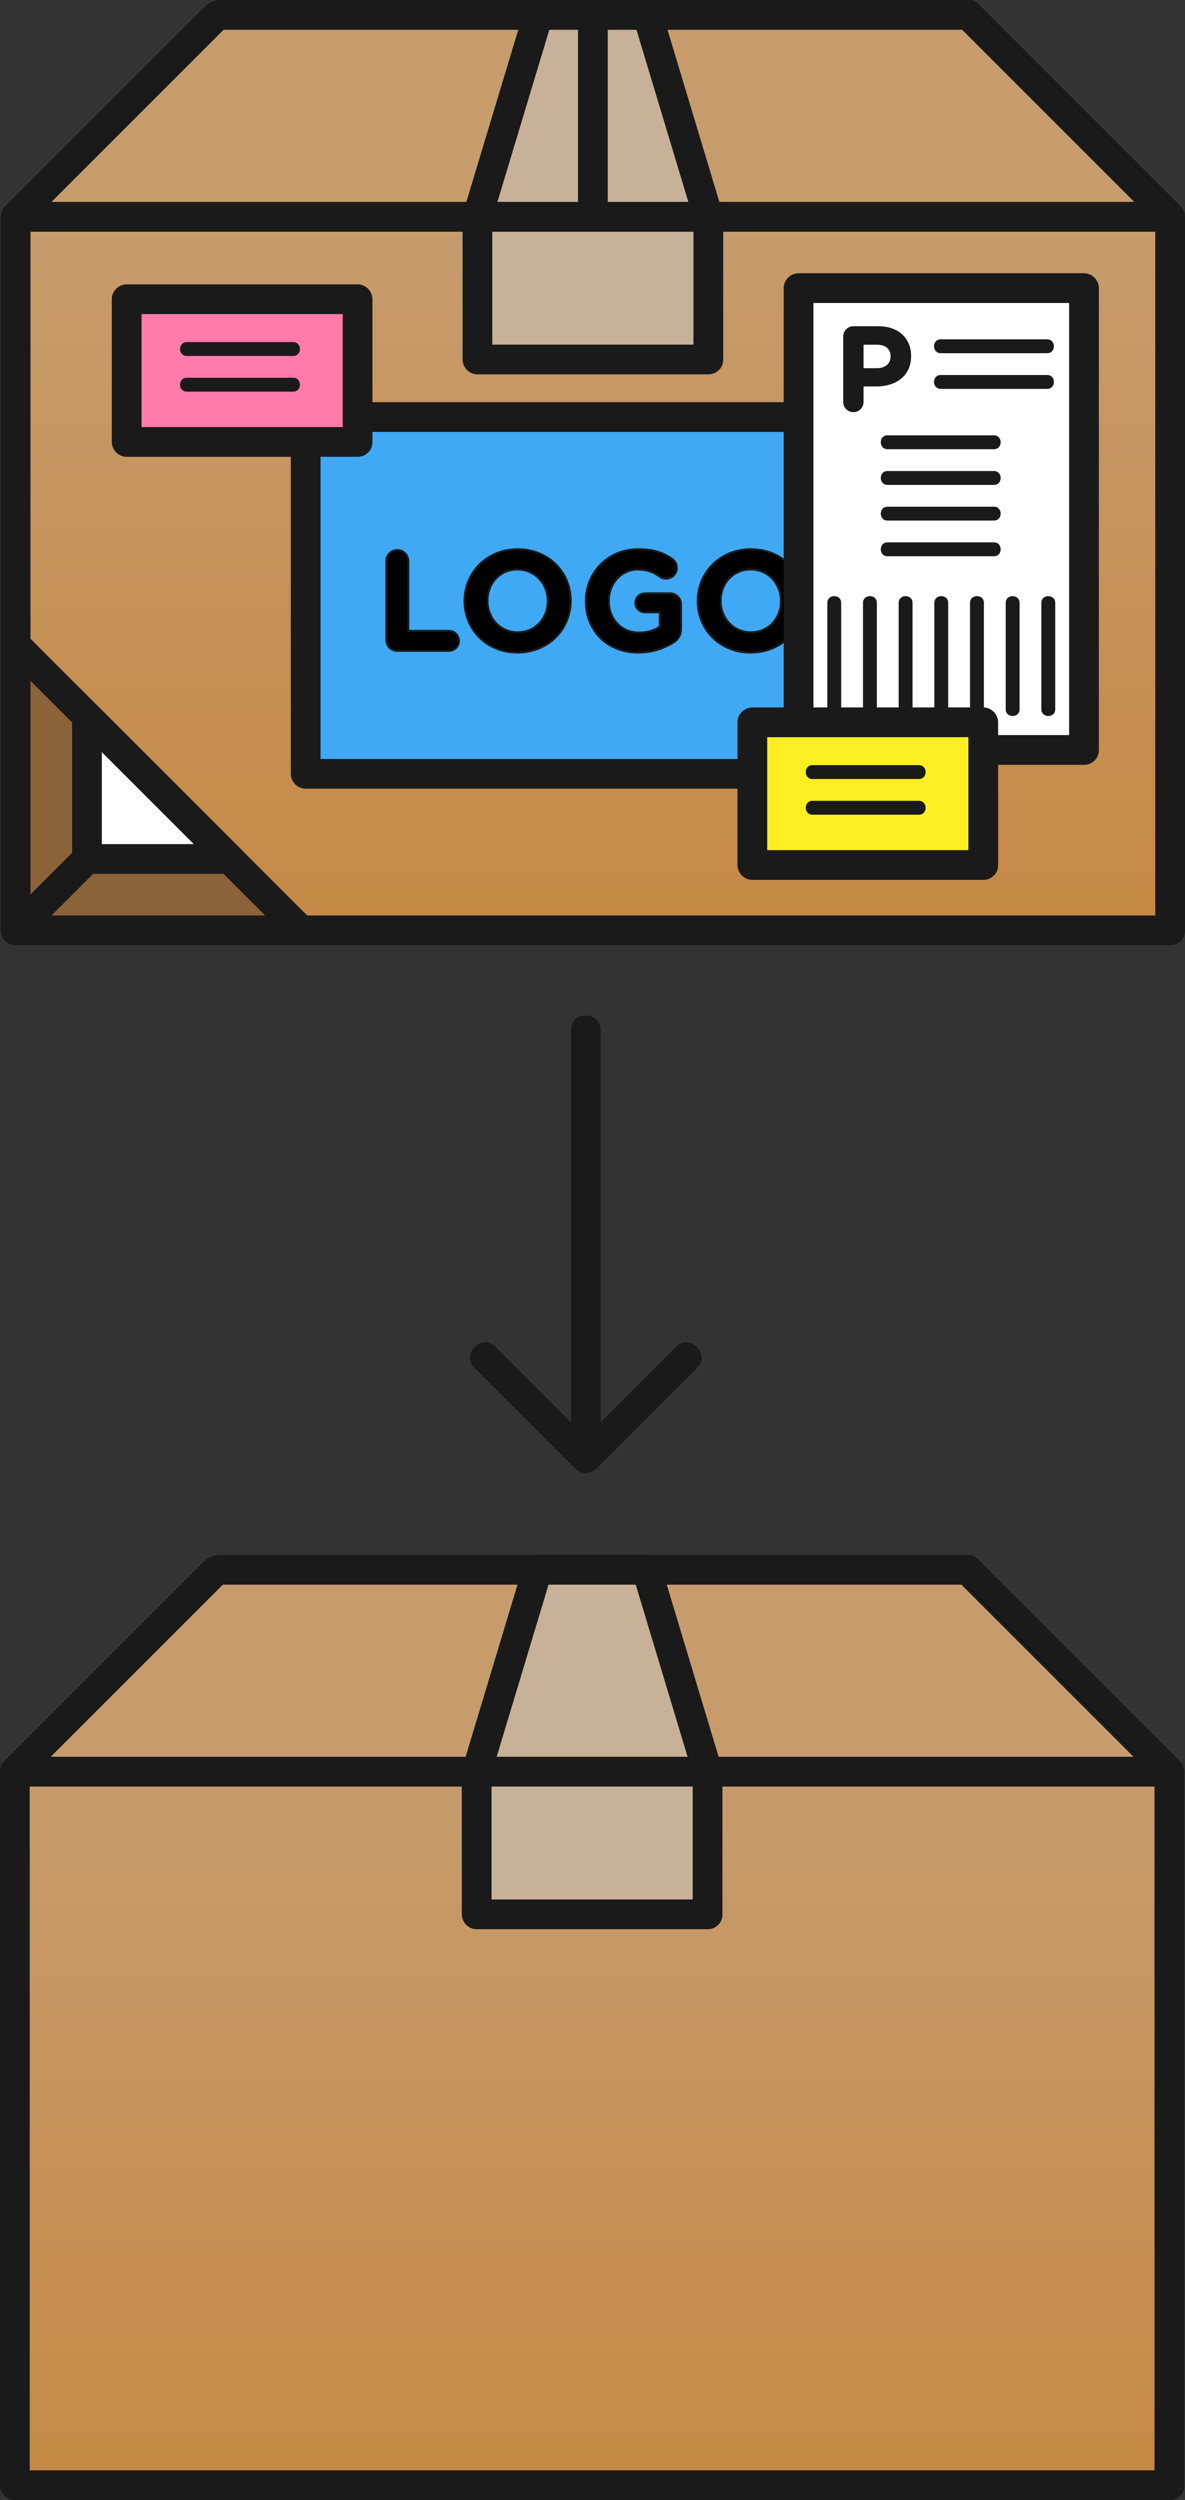 <svg xmlns="http://www.w3.org/2000/svg" width="597.863" height="1261.292" viewBox="0 0 597.863 1261.292"><rect x="0" y="0" width="597.863" height="1261.292" fill="#333333" stroke="none"/><g><path fill="#1A1A1A" d="M288.058 519.57v216c0 9.686 15.003 9.771 15.003.107v-215.999c0-9.686-15.003-9.771-15.003-.108zM300.892 740.899c16.97-16.971 33.94-33.941 50.911-50.912 6.836-6.835-3.812-17.403-10.666-10.551-16.971 16.971-33.94 33.941-50.91 50.912-6.836 6.837 3.812 17.404 10.665 10.551zM239.372 690.044c16.97 16.971 33.94 33.941 50.911 50.912 6.835 6.836 17.403-3.812 10.551-10.664-16.97-16.971-33.94-33.941-50.911-50.912-6.836-6.836-17.403 3.811-10.551 10.664z"/></g><g><g><linearGradient id="a" gradientUnits="userSpaceOnUse" x1="155.123" y1="1384.912" x2="155.123" y2="1744.912" gradientTransform="matrix(1 0 0 -1 144 1854.27)"><stop offset="0" stop-color="#C68945"/><stop offset="1" stop-color="#C69C6D"/></linearGradient><path fill="url(#a)" d="M7.883 109.357h582.48v360h-582.48z"/><path fill="#1A1A1A" d="M590.416 461.855h-582.48l7.448 7.555v-359.999c-2.519 2.481-5.038 4.965-7.556 7.448h582.478l-7.447-7.557v360.001c0 9.686 15.004 9.771 15.004.107v-360c0-4.065-3.342-7.556-7.447-7.556h-582.481c-4.065 0-7.556 3.342-7.556 7.447v360c0 4.064 3.342 7.557 7.448 7.557h582.479c9.688.001 9.774-15.003.11-15.003z"/><path fill="#C69C6D" d="M488.539 7.534l101.824 101.823h-582.48l101.824-101.823z"/><path fill="#1A1A1A" d="M483.263 12.866l100.23 100.229 1.594 1.594 5.328-12.834h-582.48c1.759 4.259 3.519 8.519 5.278 12.776 33.352-33.347 66.7-66.697 100.049-100.046l1.777-1.777-5.387 2.227h378.832c9.686 0 9.771-15.003.107-15.003h-377.594c-5.177 0-7.91 3.511-11.274 6.874-32.389 32.391-64.781 64.783-97.173 97.176-4.58 4.579-1.211 12.777 5.278 12.777h582.478c6.596 0 10.004-8.161 5.33-12.834-33.41-33.41-66.82-66.82-100.229-100.23l-1.596-1.593c-6.831-6.836-17.399 3.811-10.548 10.664z"/><path fill="#C7B299" d="M240.875 109.357h116.496v72h-116.496z"/><path fill="#1A1A1A" d="M357.423 173.856h-116.495l7.448 7.556v-72c-2.519 2.481-5.038 4.965-7.556 7.448h116.496l-7.448-7.557v72c0 9.688 15.004 9.772 15.004.108v-72c0-4.065-3.342-7.556-7.447-7.556h-116.496c-4.065 0-7.556 3.342-7.556 7.447v72c0 4.065 3.342 7.557 7.448 7.557h116.496c9.684 0 9.77-15.003.106-15.003z"/><path fill="#C7B299" d="M326.685 7.534l30.686 101.823h-116.496l30.687-101.823z"/><path fill="#1A1A1A" d="M319.441 9.474c10.229 33.941 20.457 67.883 30.686 101.823l7.299-9.442h-116.496l7.181 9.481c10.229-33.94 20.458-67.882 30.687-101.823l-7.289 5.521h55.124c9.686 0 9.771-15.003.106-15.003h-55.122c-3.433 0-6.311 2.274-7.289 5.521-10.229 33.941-20.458 67.882-30.688 101.823-1.397 4.638 2.422 9.482 7.181 9.482h116.496c4.758 0 8.72-4.728 7.298-9.443l-30.686-101.823c-2.785-9.243-17.282-5.387-14.488 3.883z"/></g><g><path fill="#3FA9F5" d="M154.223 210.405h289.8v180h-289.8z"/><path fill="#1A1A1A" d="M444.076 382.903h-289.799c2.482 2.519 4.965 5.037 7.448 7.556v-180c-2.519 2.482-5.038 4.965-7.556 7.448h289.799l-7.447-7.557v180c0 9.687 15.004 9.771 15.004.107v-180c0-4.065-3.342-7.556-7.447-7.556h-289.8c-4.065 0-7.556 3.342-7.556 7.447v180c0 4.064 3.342 7.557 7.448 7.557h289.8c9.684.002 9.77-15.002.106-15.002z"/><g stroke="#1A1A1A"><path d="M194.904 283.065c0-3.097 2.448-5.544 5.544-5.544 3.097 0 5.545 2.447 5.545 5.544v35.211h20.521c2.808 0 5.041 2.231 5.041 5.041 0 2.808-2.232 5.04-5.041 5.04h-26.066c-3.096 0-5.544-2.448-5.544-5.546v-39.746zM234.36 303.297v-.144c0-14.329 11.305-26.066 26.858-26.066s26.714 11.593 26.714 25.922v.146c0 14.329-11.305 26.065-26.858 26.065s-26.714-11.593-26.714-25.923zm41.979 0v-.144c0-8.642-6.336-15.843-15.265-15.843s-15.122 7.058-15.122 15.697v.146c0 8.641 6.337 15.842 15.266 15.842 8.929.001 15.121-7.055 15.121-15.698zM295.56 303.297v-.144c0-14.329 11.161-26.066 26.426-26.066 7.633 0 12.674 1.729 17.21 4.896 1.08.792 2.304 2.305 2.304 4.465 0 3.022-2.447 5.472-5.472 5.472-1.585 0-2.593-.575-3.386-1.151-3.023-2.159-6.264-3.457-11.016-3.457-8.064 0-14.475 7.13-14.475 15.697v.146c0 9.217 6.337 15.984 15.266 15.984 4.032 0 7.633-1.008 10.44-3.023v-7.2h-7.488c-2.663 0-4.823-2.089-4.823-4.753s2.16-4.824 4.823-4.824h12.673c3.098 0 5.545 2.448 5.545 5.545v12.24c0 3.24-1.225 5.473-3.889 7.057-4.104 2.521-10.081 5.041-17.643 5.041-15.695-.002-26.495-11.018-26.495-25.925zM352.007 303.297v-.144c0-14.329 11.305-26.066 26.857-26.066s26.715 11.593 26.715 25.922v.146c0 14.329-11.306 26.065-26.859 26.065-15.553 0-26.713-11.593-26.713-25.923zm41.979 0v-.144c0-8.642-6.337-15.843-15.266-15.843-8.93 0-15.121 7.058-15.121 15.697v.146c0 8.641 6.337 15.842 15.266 15.842 8.929.001 15.121-7.055 15.121-15.698z"/></g></g><g><path fill="#fff" d="M402.9 145.357h144v232.991h-144z"/><path fill="#1A1A1A" d="M546.953 370.846h-144c2.482 2.52 4.967 5.037 7.447 7.557v-232.992l-7.555 7.448h144l-7.449-7.557v232.993c0 9.687 15.006 9.771 15.006.107v-232.992c0-4.065-3.344-7.557-7.449-7.557h-144c-4.064 0-7.556 3.343-7.556 7.448v232.993c0 4.064 3.343 7.556 7.448 7.556h144c9.686 0 9.772-15.004.108-15.004z"/><path stroke="#1A1A1A" stroke-miterlimit="10" fill="none" d="M546.9 378.348h-144"/><path fill="#1A1A1A" d="M424.4 358.126v-54c0-4.514-7-4.514-7 0v54c0 4.514 7 4.514 7 0zM442.4 357.848v-53.722c0-4.514-7-4.514-7 0v53.722c0 4.515 7 4.515 7 0zM460.4 357.848v-53.722c0-4.514-7-4.514-7 0v53.722c0 4.515 7 4.515 7 0zM478.4 357.848v-53.722c0-4.514-7-4.514-7 0v53.722c0 4.515 7 4.515 7 0zM496.4 357.848v-53.722c0-4.514-7-4.514-7 0v53.722c0 4.515 7 4.515 7 0zM514.4 357.848v-53.722c0-4.514-7-4.514-7 0v53.722c0 4.515 7 4.515 7 0zM532.4 357.848v-53.722c0-4.514-7-4.514-7 0v53.722c0 4.515 7 4.515 7 0zM501.482 273.626h-53.721c-4.514 0-4.514 7 0 7h53.721c4.514 0 4.514-7 0-7zM501.482 255.626h-53.721c-4.514 0-4.514 7 0 7h53.721c4.514 0 4.514-7 0-7zM501.482 237.626h-53.721c-4.514 0-4.514 7 0 7h53.721c4.514 0 4.514-7 0-7zM501.482 219.626h-53.721c-4.514 0-4.514 7 0 7h53.721c4.514 0 4.514-7 0-7z"/><path fill="#1A1A1A" stroke="#1A1A1A" d="M425.939 169.693c0-2.58 2.041-4.62 4.619-4.62h12.541c10.02 0 16.078 5.938 16.078 14.519v.12c0 9.72-7.559 14.759-16.979 14.759h-7.02v8.34c0 2.58-2.041 4.62-4.621 4.62-2.578 0-4.619-2.04-4.619-4.62v-33.118h.001zm16.561 16.558c4.619 0 7.318-2.76 7.318-6.359v-.119c0-4.141-2.881-6.36-7.5-6.36h-7.141v12.839h7.323z"/><path fill="#1A1A1A" d="M528.343 189.19h-53.721c-4.516 0-4.516 7 0 7h53.721c4.514 0 4.514-7 0-7zM528.343 171.19h-53.721c-4.516 0-4.516 7 0 7h53.721c4.514 0 4.514-7 0-7z"/></g><g><path fill="#FF7BAC" d="M63.904 150.961h116.495v72.001h-116.495z"/><path fill="#1A1A1A" d="M180.454 215.46h-116.495c2.482 2.52 4.965 5.037 7.448 7.556v-72.001l-7.556 7.447h116.495c-2.482-2.519-4.965-5.037-7.448-7.556v72.002c0 9.686 15.004 9.771 15.004.106v-72.001c0-4.064-3.342-7.556-7.448-7.556h-116.495c-4.065 0-7.556 3.341-7.556 7.447v72.002c0 4.063 3.342 7.556 7.448 7.556h116.495c9.686.002 9.771-15.002.108-15.002zM147.943 190.577h-53.722c-4.514 0-4.514 7 0 7h53.722c4.515 0 4.515-7 0-7zM147.943 172.577h-53.722c-4.514 0-4.514 7 0 7h53.722c4.515 0 4.515-7 0-7z"/><path fill="#FCEE21" d="M379.582 364.405h116.496v72.001h-116.496z"/><path fill="#1A1A1A" d="M496.13 428.904h-116.494c2.481 2.519 4.966 5.038 7.447 7.555v-72c-2.519 2.483-5.037 4.966-7.556 7.448h116.495c-2.482-2.52-4.967-5.037-7.447-7.557v72.001c0 9.686 15.004 9.771 15.004.107v-72.001c0-4.064-3.344-7.556-7.449-7.556h-116.494c-4.064 0-7.557 3.342-7.557 7.447v72c0 4.064 3.342 7.557 7.448 7.557h116.495c9.686.003 9.772-15.001.108-15.001z"/><path fill="none" d="M463.621 407.519h-53.721"/><path fill="#1A1A1A" d="M463.621 404.019h-53.723c-4.514 0-4.514 7 0 7h53.723c4.513 0 4.513-7 0-7z"/><path fill="none" d="M463.621 389.519h-53.721"/><path fill="#1A1A1A" d="M463.621 386.019h-53.723c-4.514 0-4.514 7 0 7h53.723c4.513 0 4.513-7 0-7z"/></g><g><path fill="#8C6239" d="M79.883 397.357l-72 72h144l-144-144v144"/><path fill="#1A1A1A" d="M74.55 392.082l-72 72c-4.58 4.578-1.211 12.777 5.278 12.777h144c6.596 0 10.004-8.16 5.33-12.836l-104.133-104.133-39.867-39.866c-4.579-4.579-12.777-1.21-12.777 5.278v144.001c0 9.686 15.004 9.771 15.004.107v-144.001l-12.777 5.279c34.711 34.712 69.422 69.423 104.133 104.134l39.867 39.867c1.776-4.279 3.553-8.559 5.33-12.836h-144c1.759 4.26 3.519 8.52 5.278 12.777l72-72c6.835-6.834-3.813-17.402-10.666-10.548z"/><path fill="#fff" d="M43.883 433.357h72l-72-72z"/><path fill="#1A1A1A" d="M43.829 440.859h72c6.596 0 10.004-8.161 5.33-12.835l-72-72c-4.58-4.579-12.778-1.21-12.778 5.278v72c0 9.686 15.004 9.771 15.004.107v-72l-12.777 5.279 72 72c1.776-4.279 3.553-8.558 5.33-12.836h-72c-9.687.003-9.773 15.007-.109 15.007zM306.624 109.411v-101.823c0-9.687-15.004-9.771-15.004-.107v101.822c0 9.686 15.004 9.772 15.004.108z"/></g></g><g><linearGradient id="b" gradientUnits="userSpaceOnUse" x1="154.744" y1="600.482" x2="154.744" y2="960.482" gradientTransform="matrix(1 0 0 -1 144 1854.27)"><stop offset="0" stop-color="#C68945"/><stop offset="1" stop-color="#C69C6D"/></linearGradient><path fill="url(#b)" d="M7.504 893.787h582.479v360h-582.479z"/><path fill="#1A1A1A" d="M590.038 1246.285h-582.481l7.448 7.556v-359.999c-2.519 2.481-5.038 4.965-7.556 7.448h582.479l-7.449-7.557v360.001c0 9.687 15.006 9.771 15.006.107v-359.999c0-4.065-3.344-7.556-7.449-7.556h-582.48c-4.065 0-7.556 3.342-7.556 7.447v360.001c0 4.064 3.342 7.557 7.448 7.557h582.478c9.69-.002 9.776-15.006.112-15.006z"/><path fill="#C69C6D" d="M488.161 791.964l101.822 101.823h-582.479l101.824-101.823z"/><path fill="#1A1A1A" d="M482.885 797.296c33.41 33.41 66.818 66.819 100.229 100.229l1.594 1.594 5.33-12.834h-582.481c1.759 4.259 3.519 8.519 5.278 12.776 33.351-33.348 66.699-66.697 100.048-100.046l1.777-1.777-5.387 2.227h378.833c9.686 0 9.77-15.003.105-15.003h-377.592c-5.177 0-7.91 3.511-11.274 6.874-32.39 32.392-64.782 64.783-97.174 97.176-4.58 4.579-1.211 12.777 5.278 12.777h582.479c6.596 0 10.002-8.161 5.328-12.834-33.41-33.41-66.818-66.82-100.229-100.23l-1.594-1.593c-6.833-6.836-17.401 3.811-10.548 10.664z"/><path fill="#C7B299" d="M240.496 893.787h116.495v72h-116.495z"/><path fill="#1A1A1A" d="M357.045 958.286h-116.496l7.448 7.556v-72c-2.519 2.481-5.038 4.965-7.556 7.448h116.496l-7.448-7.557v72c0 9.688 15.005 9.772 15.005.108v-72c0-4.065-3.343-7.556-7.449-7.556h-116.495c-4.065 0-7.556 3.342-7.556 7.447v72c0 4.065 3.342 7.557 7.448 7.557h116.496c9.686 0 9.771-15.003.107-15.003z"/><path fill="#C7B299" d="M326.306 791.964l30.685 101.823h-116.495l30.687-101.823z"/><path fill="#1A1A1A" d="M319.062 793.904c10.229 33.941 20.457 67.883 30.687 101.823l7.297-9.442h-116.495l7.181 9.481c10.229-33.94 20.458-67.882 30.687-101.823l-7.289 5.521h55.123c9.687 0 9.771-15.003.107-15.003h-55.122c-3.433 0-6.311 2.274-7.289 5.521-10.229 33.941-20.458 67.882-30.688 101.823-1.397 4.638 2.422 9.482 7.181 9.482h116.496c4.758 0 8.721-4.728 7.298-9.443-10.229-33.941-20.457-67.882-30.687-101.823-2.784-9.243-17.281-5.387-14.487 3.883z"/></g></svg>